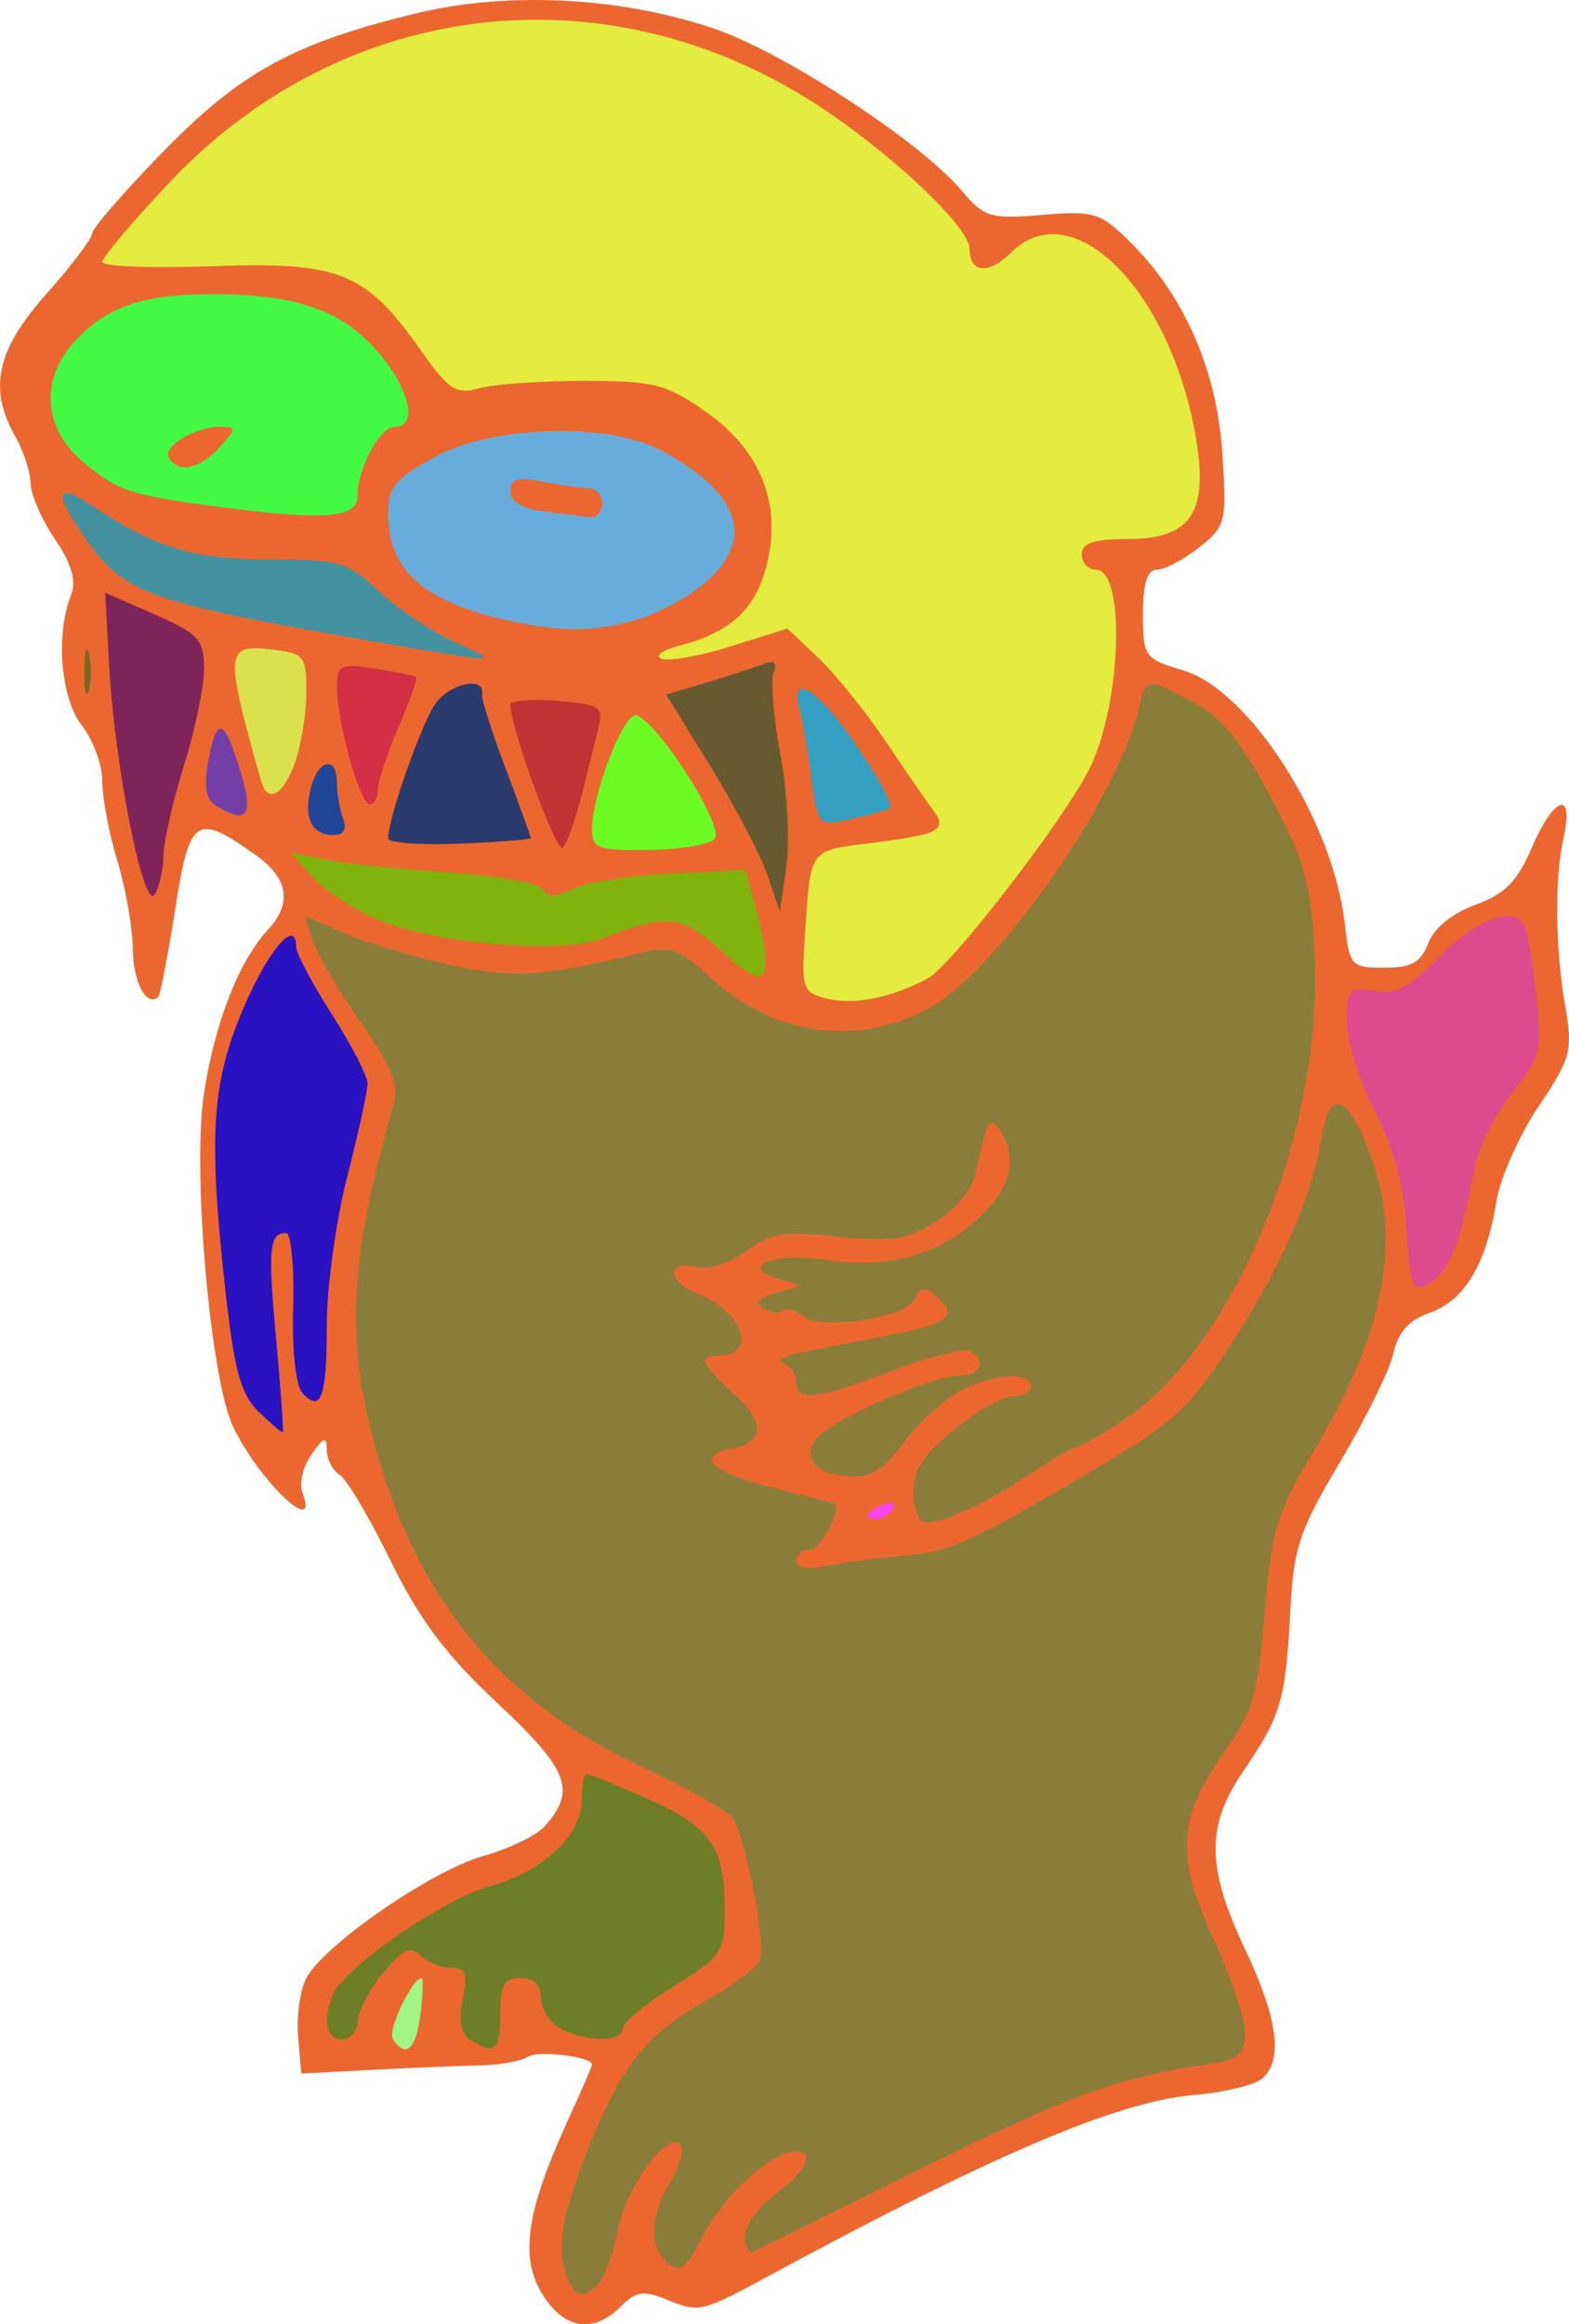 <?xml version="1.0" standalone="no"?>
<svg xmlns:xlink="http://www.w3.org/1999/xlink" xmlns:dc="http://purl.org/dc/elements/1.1/" xmlns:cc="http://creativecommons.org/ns#" xmlns:rdf="http://www.w3.org/1999/02/22-rdf-syntax-ns#" xmlns:svg="http://www.w3.org/2000/svg" xmlns="http://www.w3.org/2000/svg" xmlns:sodipodi="http://sodipodi.sourceforge.net/DTD/sodipodi-0.dtd" xmlns:inkscape="http://www.inkscape.org/namespaces/inkscape" width="121.524mm" height="179.977mm" viewBox="0 0 430.597 637.714" id="svg2" version="1.1" inkscape:version="0.91 r13725" sodipodi:docname="cartoon monster 11-2.svg">
	  <title id="title3349">Cartoon monster 11</title>
	  <defs id="defs4"/>
	  <sodipodi:namedview id="base" pagecolor="#ffffff" bordercolor="#666666" borderopacity="1.0" inkscape:pageopacity="0.0" inkscape:pageshadow="2" inkscape:zoom="0.49497475" inkscape:cx="-105.65254" inkscape:cy="349.64022" inkscape:document-units="px" inkscape:current-layer="layer2" showgrid="false" fit-margin-top="0" fit-margin-left="0" fit-margin-right="0" fit-margin-bottom="0" inkscape:window-width="1366" inkscape:window-height="744" inkscape:window-x="0" inkscape:window-y="24" inkscape:window-maximized="1"/>
	  <g inkscape:groupmode="layer" id="layer2" inkscape:label="under">
	    <path style="fill:#8a7d3a" d="m 316.099,187.418 c -3.528,0.417 -3.215,5.123 -4.208,7.638 -5.677,18.644 -16.255,35.381 -27.681,51.019 -8.431,10.849 -17.259,21.877 -28.768,29.589 -10.666,6.636 -23.952,7.782 -36.041,5.429 -11.303,-2.605 -20.467,-10.083 -29.111,-17.432 -3.422,-2.862 -8.02,-4.409 -12.409,-3.008 -13.43,2.772 -26.878,6.697 -40.736,5.622 -12.824,-0.955 -25.307,-4.815 -37.459,-8.903 -5.454,-1.804 -10.587,-4.641 -16.086,-6.231 -0.468,2.467 1.376,5.102 2.052,7.499 5.469,12.917 15.213,23.497 21.175,36.142 2.594,6.333 -1.102,12.937 -2.25,19.184 -5.696,20.914 -9.082,42.837 -6.004,64.476 4.803,30.82 17.819,61.317 41.023,82.768 16.196,15.918 37.984,23.68 57.185,35.033 3.68,1.807 5.561,5.53 6.374,9.373 2.79,10.227 4.849,20.685 5.446,31.282 -8.189,9.662 -21.155,13.292 -29.922,22.338 -11.376,11.402 -16.71,27.114 -21.923,41.978 -2.862,8.293 -4.375,17.967 -0.43,26.157 1.131,2.497 4.566,3.105 6.411,1 5.904,-4.738 5.81,-13.109 8.26,-19.693 2.341,-7.508 6.464,-14.841 12.695,-19.782 1.285,-1.231 3.503,-0.24 2.869,1.645 -1.625,7.784 -8.222,14.202 -7.301,22.579 -0.039,4.159 2.588,9.385 7.225,9.443 3.882,-1.902 5.088,-6.707 7.575,-9.964 5.576,-8.815 12.597,-17.672 22.612,-21.505 1.562,-0.57 4.972,-0.145 3.669,2.283 -4.048,7.226 -13.263,10.348 -16.012,18.578 -0.821,2 -0.36,5.409 1.875,6.17 28.597,-12.897 56.153,-28.093 85.011,-40.421 13.609,-5.79 28.08,-9.094 42.647,-11.354 3.616,-0.597 8.361,-2.409 8.244,-6.831 -0.061,-7.901 -3.829,-15.202 -6.416,-22.508 -4.597,-11.588 -11.626,-23.668 -8.833,-36.551 2.775,-14.272 16.02,-23.914 18.198,-38.4 3.358,-16.142 1.808,-33.284 8.018,-48.782 6.046,-13.127 14.553,-25.051 19.918,-38.539 8.531,-19.392 10.744,-42.538 1.836,-62.201 -1.941,-3.394 -3.123,-8.226 -7.064,-9.829 -3.581,-0.521 -4.116,4.334 -4.893,6.749 -4.547,24.364 -16.531,46.604 -30.648,66.719 -6.721,9.86 -16.324,17.207 -26.537,23.162 -13.942,8.145 -27.589,16.989 -42.432,23.437 -11.06,4.467 -23.235,3.844 -34.793,6.111 -3,0.082 -6.523,1.607 -9.264,0.013 -0.914,-2.048 1.862,-3.255 3.499,-3.385 3.987,-2.635 6.622,-7.428 7.245,-12.118 -0.811,-2.313 -4.321,-1.691 -6.141,-2.713 -8.922,-2.59 -18.493,-4.023 -26.637,-8.519 -1.789,-0.715 -1.206,-2.76 0.4,-3.103 3.522,-1.63 9.268,-1.564 10.441,-6.12 0.533,-4.821 -4.191,-8.097 -6.899,-11.428 -2.23,-2.664 -5.484,-4.96 -6.841,-8.156 2.109,-2.211 5.983,-0.27 8.271,-2.517 2.737,-2.459 0.91,-6.874 -1.06,-9.258 -3.73,-5.219 -10.487,-6.411 -15.071,-10.517 -1.338,-1.045 -0.791,-3.408 1.062,-3.26 3.915,0.242 8.023,0.982 11.711,-0.914 6.111,-2.588 11.198,-8.274 18.313,-7.777 11.072,-0.374 22.484,3.044 33.335,-0.292 6.608,-2.858 13.041,-7.465 16.291,-14.05 2.078,-5.194 2.376,-11.077 4.955,-16.03 1.379,0.035 2.107,2.335 2.849,3.414 3.479,5.881 1.036,13.17 -3.354,17.853 -7.658,9.306 -19.171,15.318 -31.275,15.695 -9.706,1.026 -19.567,-2.618 -29.141,-0.062 -1.554,0.204 -3.897,2.035 -1.997,3.46 2.396,1.905 5.656,2.454 8.325,3.6 -2.895,1.729 -6.967,1.444 -9.384,3.855 -0.617,3.028 3.611,4.162 5.942,3.823 2.977,-1.743 5.838,1.277 8.571,2.228 3.387,1.271 7.319,0.06 10.93,0.18 6.234,-0.681 13.793,-1.071 17.999,-6.395 0.556,-1.501 2.069,-2.879 3.535,-1.542 1.622,1.433 4.181,2.97 4.375,5.352 -1.366,2.834 -5.483,2.868 -8.117,3.882 -12.046,3.112 -24.533,4.494 -36.443,8.104 -2.188,1.054 0.868,2.843 1.66,3.797 2.225,2.002 0.841,6.806 4.582,7.22 7.162,-0.023 13.821,-3.416 20.568,-5.452 7.703,-2.436 15.358,-6.042 23.45,-6.59 2.16,-0.109 4.723,3.129 2.169,4.57 -4.099,1.797 -8.839,1.621 -12.998,3.391 -10.38,3.633 -20.98,7.665 -29.709,14.509 -3.887,2.416 -3.026,8.765 1.213,10.264 5.643,2.121 13.16,2.763 17.601,-2.15 7.017,-7.639 13.246,-16.688 23.092,-20.948 4.636,-1.875 9.968,-3.366 14.91,-2.005 1.9,1.172 0.024,3.648 -1.739,3.553 -9.169,1.712 -16.7,7.981 -23.335,14.182 -3.857,3.384 -6.277,8.259 -5.896,13.453 -0.05,3.054 0.583,8.322 4.67,8.12 8.991,-1.713 16.901,-6.836 24.737,-11.322 7.013,-4.738 14.474,-8.669 21.995,-12.507 20.816,-11.708 34.467,-32.544 43.817,-53.947 12.772,-29.714 18.978,-62.971 13.874,-95.151 -2.438,-13.709 -9.764,-25.874 -16.778,-37.672 -4.186,-6.858 -9.735,-13.106 -17.215,-16.41 -3.027,-1.375 -6.077,-3.412 -9.454,-3.675 z" id="path3373" inkscape:connector-curvature="0"/>
	    <path style="fill:#f843f2" d="m 244.444,412.122 c -1.514,0.118 -2.912,0.809 -4.252,1.477 -0.815,0.472 -1.755,0.944 -2.184,1.828 -0.25,0.552 0.222,1.109 0.744,1.252 1.385,0.444 2.971,0.323 4.215,-0.461 1.1,-0.684 2.186,-1.604 2.612,-2.868 0.203,-0.505 -0.096,-1.138 -0.665,-1.193 -0.155,-0.031 -0.313,-0.039 -0.47,-0.035 z" id="path3375" inkscape:connector-curvature="0"/>
	    <path style="fill:#db4b8e" d="m 413.43,251.082 c -4.399,0.263 -8.245,2.832 -11.803,5.208 -5.697,4.324 -10.159,10.167 -16.241,13.972 -3.524,2.214 -7.81,1.367 -11.653,0.822 -1.722,-0.35 -3.607,0.632 -3.919,2.444 -0.621,3.672 -0.294,7.457 0.014,11.149 1.603,8.499 5.188,16.452 8.994,24.162 4.748,10.07 6.495,21.199 7.109,32.224 0.457,3.788 0.325,7.799 1.828,11.367 1.027,1.815 3.354,0.816 4.698,-0.023 4.54,-3.147 6.946,-8.523 8.361,-13.702 2.131,-7.092 3.196,-14.462 5.137,-21.579 2.578,-7.602 7.117,-14.32 12.007,-20.607 2.64,-3.472 4.873,-7.546 4.674,-12.047 -0.075,-8.458 -1.327,-16.864 -2.643,-25.204 -0.625,-2.62 -0.559,-6.184 -3.359,-7.557 -0.985,-0.499 -2.11,-0.661 -3.204,-0.629 z" id="path3377" inkscape:connector-curvature="0"/>
	    <path style="fill:#2a11c1" d="m 79.678,256.564 c -1.973,0.354 -3.111,2.37 -4.369,3.748 -5.186,7.163 -8.678,15.401 -11.72,23.658 -3.153,9.077 -4.87,18.682 -4.653,28.305 -0.124,10.007 0.265,20.016 1.374,29.965 1.179,11.18 2.141,22.43 4.495,33.439 0.977,4.703 3.013,9.295 6.659,12.538 1.941,1.769 3.767,3.881 6.085,5.106 0.722,-0.869 0.167,-2.327 0.299,-3.388 -0.715,-14.497 -2.778,-28.912 -3.037,-43.428 0.162,-2.402 -0.144,-5.242 1.602,-7.164 0.659,-0.597 2.141,-1.188 2.436,0.066 1.357,5.047 1.198,10.348 1.317,15.541 -0.077,8.38 -0.489,16.925 1.521,25.131 0.575,2.174 2.372,4.233 4.618,4.671 2.111,-0.288 2.535,-2.961 2.865,-4.678 1.242,-10.219 0.534,-20.58 1.809,-30.796 1.22,-11.468 3.686,-22.742 6.486,-33.918 1.261,-5.875 3.123,-11.684 3.53,-17.704 -0.034,-3.668 -2.451,-6.734 -3.955,-9.924 -4.852,-9.073 -11.219,-17.346 -15.071,-26.934 -0.68,-1.286 -0.019,-3.275 -1.409,-4.127 -0.28,-0.107 -0.586,-0.116 -0.882,-0.108 z" id="path3379" inkscape:connector-curvature="0"/>
	    <path style="fill:#6e7e27" d="m 161.115,486.459 c -2.421,0.754 -1.344,4.298 -1.723,6.197 -0.287,6.759 -4.287,12.605 -9.587,16.532 -7.974,6.845 -18.972,8.024 -27.818,13.422 -10.44,5.827 -20.729,12.44 -28.901,21.26 -3.24,3.812 -4.553,9.565 -2.813,14.284 1.855,2.759 6.423,2.103 7.545,-1.031 1.273,-3.78 2.263,-7.741 4.643,-11.048 2.698,-3.899 5.387,-8.489 9.902,-10.449 3.534,1.107 6.315,4.399 10.251,4.661 1.88,-0.233 4.695,0.277 4.374,2.773 0.212,4.964 -1.975,10.336 0.116,15.082 1.744,2.261 4.609,4.163 7.462,4.349 3.597,-1.263 2.8,-6.124 3.074,-9.113 0.307,-3.202 -0.494,-7.822 2.815,-9.692 2.828,-1.026 7.533,-0.047 7.389,3.725 0.32,5.234 4.3,9.43 9.141,11.003 4.209,1.247 9.226,2.113 13.306,0.08 1.327,-1.517 1.913,-3.655 3.755,-4.809 6.881,-6.525 15.98,-10.213 22.652,-16.935 3.417,-4.518 2.115,-10.663 2.473,-15.934 0.156,-7.236 -1.762,-14.99 -7.599,-19.751 -6.055,-5.198 -13.886,-7.685 -20.97,-11.14 -3.113,-1.208 -6.184,-2.88 -9.485,-3.466 z" id="path3381" inkscape:connector-curvature="0"/>
	    <path style="fill:#a1f585" d="m 115.644,542.443 c -1.507,0.502 -2.385,2.051 -3.28,3.271 -2.094,3.564 -4.035,7.333 -4.9,11.404 -0.32,1.309 -0.039,2.737 0.994,3.661 0.85,1.049 2.341,2.411 3.741,1.453 1.818,-1.287 2.29,-3.685 2.829,-5.713 0.831,-4.304 1.263,-8.703 1.238,-13.086 -0.02,-0.405 -0.063,-1.031 -0.622,-0.989 z" id="path3383" inkscape:connector-curvature="0"/>
	    <path style="fill:#e3ec3f" d="M 146.721,5.19 C 109.339,4.761 72.806,21.768 47.274,48.75 c -6.754,7.269 -14.01,14.292 -19.415,22.652 -0.209,1.914 2.894,1.432 4.131,1.727 17.962,0.948 36.017,-0.14 53.947,1.075 9.89,1.458 18.457,7.659 24.192,15.708 4.574,5.351 8.022,11.805 13.49,16.321 2.187,1.832 4.709,1.853 7.3,0.896 14.082,-2.55 28.563,-2.19 42.823,-1.7 10.841,0.497 20.181,7.442 27.502,14.904 11.498,11.437 13.028,30.779 4.485,44.303 -4.941,7.821 -14.322,10.404 -22.532,13.265 -0.971,0.318 -3.934,1.746 -2.262,2.879 3.804,1.419 8.016,-0.38 11.849,-0.959 7.801,-1.834 15.414,-4.363 23.037,-6.815 13.748,11.426 23.856,26.33 33.871,40.955 2.389,4.035 6.007,7.641 7.49,12.035 -2.318,3.193 -7.05,2.755 -10.481,3.703 -6.609,1.406 -13.66,1.093 -19.991,3.624 -5.598,2.876 -5.032,10.142 -5.694,15.447 -0.27,6.966 -1.384,14.041 -0.539,20.975 1.467,4.435 7.152,5.16 11.176,5.086 8.377,0.347 16.738,-2.19 23.799,-6.622 7.721,-6.024 13.332,-14.272 19.54,-21.748 8.685,-11.503 17.746,-22.896 24.507,-35.674 5.762,-13.011 7.53,-27.548 7.058,-41.673 -0.55,-4.381 -0.553,-9.925 -4.348,-12.892 -1.827,-0.439 -4.061,-0.836 -4.601,-3.021 -1.176,-3.295 3.21,-4.378 5.58,-4.458 6.373,-1.029 13.333,0.107 19.274,-2.795 4.954,-2.548 7.169,-8.141 7.029,-13.478 0.123,-14.651 -4.169,-29.131 -10.521,-42.23 -5.494,-10.455 -12.991,-21.356 -24.607,-25.453 -6.206,-2.256 -13.171,-0.099 -17.701,4.521 -2.263,1.591 -5.269,4.932 -8.278,3.33 -2.489,-2.511 -1.665,-6.714 -4.122,-9.351 C 255.49,52.037 244.44,42.71 233.011,34.255 208.075,16.254 177.812,4.319 146.721,5.19 Z" id="path3385" inkscape:connector-curvature="0"/>
	    <path style="fill:#80b30c" d="m 79.943,233.743 c -0.586,0.54 0.638,1.28 0.884,1.81 3.531,4.222 7.302,8.341 12.064,11.203 6.633,4.404 13.997,7.747 21.823,9.334 8.062,1.745 16.261,3.001 24.501,3.448 6.897,0.068 13.842,0.442 20.71,-0.343 5.398,-1.028 10.381,-3.526 15.713,-4.819 4.652,-1.413 9.995,-1.883 14.313,0.754 5.974,3.508 10.295,9.318 16.427,12.593 1.464,0.894 3.691,0.135 3.801,-1.719 0.493,-8.352 -2.417,-16.398 -4.455,-24.375 -0.432,-0.938 -0.327,-2.395 -1.157,-3.048 -9.649,0.177 -19.309,0.579 -28.925,1.42 -6.985,0.829 -14.164,1.491 -20.639,4.457 -1.78,0.719 -4.47,1.451 -5.661,-0.623 -2.207,-1.861 -5.319,-2.038 -8.028,-2.675 -17.21,-2.787 -34.776,-2.574 -51.935,-5.7 -3.151,-0.525 -6.266,-1.312 -9.438,-1.717 z" id="path3387" inkscape:connector-curvature="0"/>
	    <path style="fill:#4391a1" d="m 18.042,134.973 c -1.558,0.082 -1.053,2.096 -0.655,3.021 2.317,5.463 5.968,10.253 9.648,14.863 3.515,4.45 8.294,7.733 13.555,9.783 11.093,4.344 22.908,6.359 34.534,8.724 17.843,3.333 35.718,6.535 53.659,9.29 1.331,-0.036 2.972,0.755 4.18,-0.005 0.328,-1.101 -1.366,-1.516 -2.038,-2.02 -9.018,-4.052 -17.807,-8.864 -25.259,-15.424 -4.344,-3.854 -8.789,-8.396 -14.854,-9.195 -7.457,-1.056 -15.029,-0.626 -22.534,-0.995 -9.935,-0.147 -19.924,-2.056 -28.866,-6.508 -6.29,-2.885 -11.938,-6.904 -17.902,-10.359 -1.09,-0.527 -2.229,-1.147 -3.467,-1.174 z" id="path3389" inkscape:connector-curvature="0"/>
	    <path style="fill:#349fc0" d="m 219.98,188.621 c -2.196,0.551 -1.349,3.503 -1.106,5.104 2.166,9.582 3.05,19.402 5.11,28.999 0.483,2.683 3.508,3.988 5.949,3.073 4.742,-1.01 9.666,-1.757 14.13,-3.678 1.459,-1.538 -0.545,-3.65 -1.048,-5.203 -5.103,-9.335 -10.93,-18.5 -18.639,-25.913 -1.266,-1.019 -2.666,-2.373 -4.395,-2.381 z" id="path3391" inkscape:connector-curvature="0"/>
	    <path style="fill:#685a30" d="m 211.69,181.426 c -5.81,1.222 -11.316,3.611 -17.056,5.145 -3.961,1.283 -8.079,2.276 -11.92,3.818 1.995,4.499 4.992,8.625 7.47,12.912 8.944,14.448 17.756,29.191 23.053,45.43 0.129,0.472 0.753,2.35 1.128,1.115 1.473,-9.152 2.992,-18.437 1.964,-27.728 -0.542,-10.041 -2.992,-19.864 -3.717,-29.87 -0.271,-3.441 0.306,-6.915 0.232,-10.338 -0.19,-0.432 -0.753,-0.459 -1.154,-0.485 z" id="path3393" inkscape:connector-curvature="0"/>
	    <path style="fill:#6cfa25" d="m 174.354,196.011 c -2.74,0.655 -3.53,3.995 -4.863,6.106 -3.811,8.028 -6.852,16.675 -7.342,25.61 -0.211,2.176 0.78,4.694 3.152,5.128 4.921,1.133 10.071,0.394 15.08,0.446 5.311,-0.337 11.152,-0.039 15.878,-2.855 1.262,-1.844 -0.294,-4.249 -0.839,-6.117 -4.414,-9.72 -10.321,-18.908 -17.902,-26.464 -0.896,-0.8 -1.834,-1.956 -3.164,-1.853 z" id="path3395" inkscape:connector-curvature="0"/>
	    <path style="fill:#c23235" d="m 145.509,191.921 c -1.821,0.28 -4.411,-0.495 -5.721,1.13 -0.166,3.117 1.25,6.167 1.92,9.187 3.072,9.879 6.277,19.805 10.94,29.064 0.337,0.838 1.589,2.518 2.36,1.116 3.399,-6.299 4.588,-13.507 6.539,-20.331 1.148,-5.442 3.177,-10.81 3.338,-16.403 -0.375,-2.619 -3.798,-2.672 -5.82,-3.144 -4.487,-0.627 -9.035,-0.637 -13.557,-0.619 z" id="path3397" inkscape:connector-curvature="0"/>
	    <path style="fill:#2b3a6c" d="m 129.134,187.339 c -5.149,0.308 -9.747,4 -11.657,8.724 -4.337,9.308 -7.743,19.055 -10.399,28.97 -0.396,1.819 -0.952,3.78 -0.705,5.591 5.681,1.692 11.714,1.152 17.565,1.222 7.105,-0.26 14.239,-0.508 21.293,-1.428 1.356,-0.137 0.218,-1.772 0.129,-2.499 -3.991,-11.668 -8.883,-23.051 -12.235,-34.919 -0.725,-1.648 0.207,-3.906 -1.454,-5.1 -0.663,-0.675 -1.68,-0.549 -2.537,-0.56 z" id="path3399" inkscape:connector-curvature="0"/>
	    <path style="fill:#d32f45" d="m 96.485,182.538 c -1.541,-0.103 -3.689,0.215 -3.936,2.093 -1.026,8.079 1.129,16.128 3.182,23.879 1.293,4.045 2.287,8.353 4.723,11.893 0.877,1.345 2.654,0.224 2.92,-1.012 0.825,-2.896 1.104,-5.917 2.206,-8.751 2.513,-8.1 6.512,-15.661 8.835,-23.82 0.698,-1.385 -0.474,-1.734 -1.585,-1.881 -5.378,-1.132 -10.847,-2.162 -16.346,-2.402 z" id="path3401" inkscape:connector-curvature="0"/>
	    <path style="fill:#214698" d="m 89.804,209.356 c -2.508,0.48 -3.579,3.304 -4.399,5.417 -1.032,3.322 -1.464,6.998 -0.591,10.398 1.182,3.59 5.785,5.22 9.088,3.642 1.567,-1.054 0.807,-3.349 0.418,-4.835 -1.461,-4.002 -1.174,-8.333 -2.024,-12.446 -0.279,-1.147 -1.215,-2.263 -2.492,-2.176 z" id="path3403" inkscape:connector-curvature="0"/>
	    <path style="fill:#dae14c" d="m 69.411,177.571 c -2.278,-0.158 -4.724,1.212 -5.028,3.628 -0.559,6.93 1.813,13.648 3.406,20.295 1.499,5.076 2.529,10.331 4.589,15.219 0.796,1.84 3.643,1.699 4.657,0.121 3.833,-4.153 5.098,-9.94 6.148,-15.328 0.996,-6.304 1.902,-12.841 0.599,-19.165 -0.571,-2.795 -3.653,-3.69 -6.108,-4.003 -2.734,-0.398 -5.494,-0.796 -8.263,-0.768 z" id="path3405" inkscape:connector-curvature="0"/>
	    <path style="fill:#753ea7" d="m 60.555,199.749 c -1.734,0.096 -1.945,2.317 -2.476,3.58 -1.167,4.613 -2.274,9.467 -1.508,14.234 0.577,3.327 4.082,4.733 6.792,5.99 1.532,0.76 4.373,0.66 4.492,-1.541 0.55,-5.582 -1.734,-10.933 -3.438,-16.128 -0.917,-2.03 -1.437,-4.483 -3.141,-6.018 -0.221,-0.115 -0.477,-0.132 -0.721,-0.116 z" id="path3407" inkscape:connector-curvature="0"/>
	    <path style="fill:#7f245a" d="m 28.928,162.451 c -0.573,0.234 -0.128,1.073 -0.232,1.526 0.671,11.604 1.002,23.241 2.423,34.788 1.482,12.345 3.405,24.659 6.339,36.749 0.886,3.248 1.617,6.612 3.252,9.584 0.291,0.619 1.057,1.244 1.716,0.725 1.169,-1.566 1.54,-3.575 2.014,-5.435 0.534,-2.212 0.667,-4.494 0.755,-6.748 0.743,-6.153 2.364,-12.212 3.986,-18.204 1.723,-5.963 3.619,-11.883 4.918,-17.959 1.266,-5.978 2.708,-12.115 1.87,-18.258 -0.305,-2.377 -1.764,-4.457 -3.689,-5.832 -3.766,-2.679 -8.162,-4.257 -12.324,-6.194 -3.646,-1.579 -7.255,-3.267 -10.941,-4.741 -0.029,-0.003 -0.058,-0.004 -0.087,-0.002 z" id="path3409" inkscape:connector-curvature="0"/>
	    <path style="fill:#776824" d="m 23.793,177.981 c -0.696,0.261 -0.564,1.26 -0.706,1.859 -0.222,3.214 -0.345,6.472 0.098,9.672 0.047,0.419 0.359,1.369 0.923,0.95 0.791,-0.985 0.715,-2.378 0.912,-3.569 0.219,-2.88 0.327,-5.917 -0.769,-8.643 -0.092,-0.158 -0.27,-0.283 -0.459,-0.268 z" id="path3411" inkscape:connector-curvature="0"/>
	    <path style="fill:#42fa44" d="m 57.442,80.439 c -9.413,0.055 -19.239,0.847 -27.661,5.426 -5.136,2.834 -9.558,6.991 -12.743,11.911 -4.082,6.321 -4.556,14.858 -0.861,21.465 2.913,5.257 7.73,9.134 12.654,12.42 6.766,4.316 14.938,5.277 22.69,6.515 9.853,1.375 19.727,2.726 29.658,3.375 4.217,0.019 8.502,0.293 12.661,-0.543 1.937,-0.501 4.205,-1.669 4.398,-3.911 0.292,-2.885 0.572,-5.782 1.673,-8.499 1.445,-3.732 3.174,-7.567 6.254,-10.221 1.478,-1.444 3.984,-0.57 5.283,-2.298 1.243,-1.91 0.821,-4.397 0.29,-6.482 C 109.349,102.408 104.496,96.238 98.83,91.312 92.177,85.537 83.537,82.646 74.92,81.486 69.132,80.697 63.28,80.428 57.442,80.439 Z m 3.549,36.981 c 0.781,0.147 1.928,-0.179 2.521,0.462 -0.393,1.417 -1.671,2.433 -2.536,3.59 -2.572,2.825 -5.634,5.81 -9.588,6.38 -2.05,0.223 -4.57,-0.963 -4.892,-3.162 0.228,-2.046 2.294,-3.165 3.827,-4.214 3.192,-1.912 6.921,-3.063 10.667,-3.055 z" id="path3413" inkscape:connector-curvature="0"/>
	    <path style="fill:#68acdb" d="m 152.943,117.978 c -10.602,0.166 -21.404,1.578 -31.17,5.905 -4.173,1.975 -8.298,4.214 -11.828,7.217 -2.482,2.067 -3.737,5.297 -3.668,8.489 -0.169,4.741 0.434,9.638 2.794,13.831 3.616,6.739 10.589,10.803 17.534,13.407 8.41,2.998 17.208,4.919 26.084,5.851 9.014,0.816 18.221,-0.632 26.607,-4.008 6.505,-2.839 12.883,-6.459 17.677,-11.788 2.648,-3.052 4.977,-6.873 4.742,-11.065 0.244,-3.73 -1.656,-7.211 -3.856,-10.082 -4.08,-5.007 -9.566,-8.642 -15.127,-11.81 -7.666,-4.282 -16.595,-5.455 -25.237,-5.877 -1.516,-0.058 -3.034,-0.082 -4.551,-0.07 z m -9.51,13.816 c 4.831,0.25 9.545,1.617 14.372,2.077 2.04,0.406 4.629,-0.164 6.132,1.589 1.732,1.725 1.261,5.119 -1.099,6.007 -1.467,0.367 -2.99,-0.241 -4.474,-0.299 -4.753,-0.721 -9.619,-0.987 -14.236,-2.366 -2.042,-0.621 -4.073,-2.436 -3.696,-4.766 0.041,-1.305 1.196,-2.282 2.449,-2.223 0.184,-0.013 0.368,-0.017 0.552,-0.019 z" id="path3415" inkscape:connector-curvature="0"/>
	  </g>
	  <g inkscape:label="Layer 1" inkscape:groupmode="layer" id="layer1" transform="translate(-178.758,-126.722)">
	    <path style="fill:#ec672f" d="m 327.535,756.046 c -6.144,-10.103 -4.338,-22.516 6.848,-47.055 3.77,-8.271 6.855,-15.38 6.855,-15.797 0,-2.215 -14.753,-4.015 -17.629,-2.151 -1.854,1.202 -7.781,2.266 -13.171,2.364 -5.39,0.098 -18.62,0.642 -29.4,1.207 l -19.6,1.029 -0.862,-10.189 c -0.474,-5.604 0.546,-12.82 2.268,-16.037 4.895,-9.147 34.449,-29.517 48.554,-33.466 7.018,-1.965 14.597,-5.632 16.841,-8.148 8.784,-9.85 6.634,-15.465 -12.929,-33.765 -14.2,-13.283 -21.482,-22.98 -29.322,-39.042 -5.737,-11.753 -12.032,-22.377 -13.99,-23.608 -1.958,-1.232 -3.559,-4.347 -3.559,-6.923 0,-3.796 -0.797,-3.547 -4.199,1.312 -2.31,3.298 -3.435,7.988 -2.5,10.423 4.974,12.961 -12.218,-3.477 -19.099,-18.263 -6.147,-13.208 -11.108,-69.645 -7.973,-90.711 2.896,-19.459 9.532,-36.625 17.494,-45.251 6.904,-7.479 5.821,-14.236 -3.322,-20.723 -16.32,-11.578 -18.017,-10.432 -21.997,14.86 -1.997,12.69 -4.081,23.523 -4.631,24.073 -3.106,3.106 -6.977,-4.095 -7.003,-13.026 -0.017,-5.684 -1.907,-16.52 -4.2,-24.08 -2.293,-7.56 -4.17,-17.441 -4.17,-21.959 0,-4.517 -2.52,-11.417 -5.6,-15.333 -5.81,-7.386 -7.28,-24.897 -3.002,-35.764 1.549,-3.935 0.242,-8.498 -4.397,-15.35 -3.631,-5.363 -6.646,-12.293 -6.7,-15.4 -0.055,-3.108 -1.9,-8.8 -4.101,-12.65 -7.561,-13.227 -5.301,-23.774 8.4,-39.2 6.93,-7.803 12.6,-15.29 12.6,-16.638 0,-1.348 8.742,-11.42 19.426,-22.384 21.331,-21.888 35.877,-29.85 69.413,-37.993 25.255,-6.132 56.274,-4.54 81.954,4.205 19.169,6.528 56.578,31.019 67.859,44.426 6.162,7.323 7.859,7.834 22.094,6.654 14.417,-1.196 16.008,-0.691 24.464,7.766 14.674,14.674 23.487,35.002 24.969,57.594 1.247,19.007 0.98,20.083 -6.415,25.9 -4.244,3.338 -9.436,6.069 -11.538,6.069 -2.643,0 -3.822,3.751 -3.822,12.157 0,11.722 0.394,12.275 11.008,15.455 18.257,5.47 41.185,41.347 44.346,69.391 1.322,11.732 1.738,12.198 10.88,12.198 7.473,0 10.055,-1.446 12.076,-6.761 1.567,-4.12 6.616,-8.221 12.928,-10.5 8.038,-2.902 11.5,-6.404 15.461,-15.639 6.101,-14.226 11.68,-16.015 8.732,-2.8 -2.539,11.38 -2.317,30.468 0.543,46.901 2.005,11.518 1.363,13.834 -7.48,26.972 -5.32,7.904 -10.524,19.692 -11.564,26.194 -2.71,16.947 -8.742,27.003 -18.17,30.29 -5.773,2.012 -8.748,5.315 -10.025,11.127 -0.998,4.546 -7.547,17.897 -14.553,29.669 -11.32,19.022 -12.852,23.614 -13.763,41.265 -1.247,24.149 -2.567,28.645 -12.804,43.591 -10.353,15.117 -10.265,26.44 0.381,48.945 9.107,19.25 10.576,30.662 4.588,35.632 -2.098,1.741 -10.603,3.745 -18.9,4.452 -20.639,1.76 -55.184,16.469 -115.887,49.345 -18.772,10.167 -19.607,10.374 -27.989,6.948 -6.913,-2.826 -8.867,-2.569 -13.165,1.729 -7.551,7.551 -15.611,6.228 -21.55,-3.537 z m 15.909,-3.316 c 1.591,-1.925 3.798,-8.344 4.904,-14.264 2.159,-11.553 13.396,-27.05 17.004,-23.451 1.205,1.202 0.052,5.807 -2.562,10.232 -5.817,9.847 -6.076,17.998 -0.716,22.447 3.322,2.757 5.047,1.371 9.737,-7.821 5.49,-10.761 18.797,-22.844 25.159,-22.844 5.621,0 3.166,5.36 -5.332,11.643 -4.62,3.416 -8.4,8.599 -8.4,11.517 0,2.919 0.956,4.887 2.124,4.373 1.168,-0.513 21.643,-10.634 45.501,-22.49 41.012,-20.382 54.374,-25.271 79.077,-28.939 8.972,-1.332 10.5,-2.595 10.5,-8.679 0,-3.916 -3.895,-15.514 -8.656,-25.773 -10.49,-22.604 -9.886,-33.046 2.964,-51.276 7.889,-11.192 9.251,-15.877 11.097,-38.163 1.894,-22.864 3.247,-27.315 13.529,-44.51 19.581,-32.746 24.308,-58.185 15.215,-81.875 -6.185,-16.112 -10.944,-17.524 -13.184,-3.911 -2.695,16.38 -10.925,35.166 -24.806,56.624 -10.905,16.857 -15.701,21.346 -35.242,32.985 -34.848,20.755 -42.11,24.091 -54.461,25.016 -6.301,0.472 -15.551,1.676 -20.556,2.675 -5.906,1.179 -9.1,0.722 -9.1,-1.301 0,-1.715 1.743,-3.118 3.873,-3.118 3.034,0 8.983,-11.52 6.516,-12.617 -0.324,-0.144 -8.149,-2.152 -17.389,-4.463 -16.387,-4.098 -20.814,-8.482 -10.648,-10.543 8.984,-1.822 9.244,-7.12 0.731,-14.895 -9.266,-8.463 -10.148,-10.681 -4.249,-10.681 10.844,0 6.509,-12.259 -6.02,-17.023 -8.159,-3.102 -8.565,-9.393 -0.469,-7.276 3.647,0.954 9.001,-0.704 13.849,-4.288 6.802,-5.029 10.318,-5.591 25.23,-4.032 14.671,1.533 18.772,0.918 26.756,-4.017 5.537,-3.422 10.102,-8.911 11.059,-13.296 3.271,-14.995 3.97,-16.175 6.869,-11.59 5.021,7.94 2.677,16.155 -7.048,24.694 -11.059,9.71 -24.103,13.035 -41.379,10.549 -13.809,-1.987 -23.376,1.849 -12.818,5.141 l 6.537,2.038 -6.972,1.97 c -5.021,1.419 -5.948,2.603 -3.314,4.231 2.012,1.243 4.403,1.516 5.314,0.605 0.911,-0.911 3.336,-0.262 5.388,1.441 5.054,4.195 28.84,0.486 30.873,-4.814 1.202,-3.132 2.461,-3.331 5.437,-0.861 6.693,5.555 4.349,7.639 -12.227,10.868 -8.855,1.725 -19.88,3.894 -24.5,4.819 -4.62,0.925 -6.825,2.228 -4.9,2.895 1.925,0.667 3.5,2.998 3.5,5.18 0,5.574 5.016,4.99 26.457,-3.081 10.298,-3.876 19.898,-6.322 21.334,-5.435 4.789,2.96 2.686,6.882 -3.69,6.885 -3.465,0.001 -14.078,3.682 -23.585,8.179 -12.858,6.083 -17.097,9.489 -16.55,13.298 0.496,3.453 3.531,5.4 9.322,5.979 7.067,0.706 9.953,-0.934 16.308,-9.265 4.247,-5.568 11.232,-11.939 15.524,-14.158 9.009,-4.659 19.281,-5.317 19.281,-1.235 0,1.54 -2.086,2.8 -4.636,2.8 -5.643,0 -22.272,12.328 -25.983,19.261 -1.482,2.768 -2.01,7.65 -1.173,10.848 1.358,5.194 2.448,5.492 10.205,2.787 4.777,-1.665 13.976,-6.598 20.442,-10.962 6.466,-4.364 12.546,-7.935 13.511,-7.935 0.965,0 6.888,-3.398 13.164,-7.55 30.802,-20.384 55.148,-80.345 52.337,-128.9 -1.099,-18.982 -2.805,-24.889 -12.271,-42.479 -8.368,-15.548 -13.478,-21.702 -21.384,-25.752 -13.048,-6.683 -12.451,-6.78 -14.672,2.379 -6.178,25.467 -39.725,72.813 -58.312,82.295 -20.243,10.327 -42.408,6.778 -59.937,-9.598 -7.21,-6.735 -10.413,-7.958 -16.8,-6.412 -28.761,6.961 -36.286,7.458 -54.108,3.576 -10.002,-2.179 -23.014,-6.091 -28.916,-8.695 l -10.731,-4.734 2,6.434 c 1.1,3.539 7.031,13.642 13.18,22.452 8.308,11.904 10.712,17.657 9.362,22.4 -11.959,41.992 -13.325,63.237 -5.903,91.783 11.254,43.285 34.51,71.962 72.977,89.989 12.591,5.9 24.135,12.322 25.653,14.27 3.548,4.552 9.43,34.672 7.668,39.265 -0.739,1.926 -7.571,7.002 -15.182,11.281 -16.224,9.12 -23.265,18.167 -32.52,41.783 -6.862,17.51 -8.147,26.171 -5.071,34.186 2.047,5.334 5.011,5.644 8.907,0.929 z m -49.276,-73.501 c 0.629,-5.39 0.796,-9.8 0.371,-9.8 -2.632,0 -9.462,14.277 -7.979,16.677 3.455,5.59 6.47,2.864 7.608,-6.877 z m 21.869,0 c 0,-7.933 1.067,-9.8 5.6,-9.8 3.7,0 5.6,1.867 5.6,5.502 0,3.026 2.437,6.806 5.416,8.4 6.994,3.743 16.984,3.733 16.984,-0.017 0,-1.604 6.3,-6.832 14,-11.619 13.373,-8.313 14,-9.257 14,-21.069 0,-17.268 -3.813,-22.716 -21.317,-30.457 -8.384,-3.708 -15.837,-6.741 -16.563,-6.741 -0.726,0 -1.32,3.207 -1.32,7.127 0,9.655 -10.83,19.804 -25.287,23.696 -12.602,3.393 -40.299,22.53 -43.073,29.761 -2.823,7.356 -1.804,12.216 2.56,12.216 2.31,0 4.245,-2.205 4.301,-4.9 0.056,-2.695 3.168,-8.654 6.918,-13.243 5.393,-6.6 7.536,-7.623 10.259,-4.9 1.893,1.893 5.679,3.443 8.413,3.443 4.065,0 4.654,1.581 3.233,8.684 -1.185,5.926 -0.496,9.469 2.17,11.157 6.648,4.209 8.107,2.906 8.107,-7.241 z m 107.781,-138.57 c 0.981,-1.587 -0.143,-2.057 -2.635,-1.1 -4.851,1.861 -5.738,3.868 -1.711,3.868 1.449,0 3.405,-1.246 4.345,-2.768 z M 254.559,494.374 c -2.324,-25.212 -1.942,-29.347 2.711,-29.347 1.376,0 2.247,9.135 1.935,20.3 -0.337,12.031 0.722,21.672 2.599,23.667 5.102,5.424 6.633,1.087 6.633,-18.786 0,-10.277 2.52,-28.539 5.6,-40.582 3.08,-12.043 5.6,-23.56 5.6,-25.594 0,-2.034 -4.41,-10.592 -9.8,-19.018 -5.39,-8.426 -9.8,-16.746 -9.8,-18.488 0,-8.163 -7.744,0.915 -14.611,17.129 -8.631,20.379 -9.522,34.854 -4.768,77.489 2.416,21.669 4.239,28.268 9.1,32.942 3.343,3.214 6.313,5.752 6.598,5.639 0.286,-0.113 -0.523,-11.521 -1.798,-25.352 z m 324.221,-27.226 c 1.534,-5.017 3.557,-13.714 4.496,-19.327 0.939,-5.613 5.577,-15.063 10.306,-21 8.114,-10.186 8.493,-11.738 6.721,-27.498 -1.033,-9.187 -2.489,-17.692 -3.235,-18.9 -3.204,-5.185 -13.207,-1.424 -23.125,8.694 -8.505,8.677 -12.183,10.603 -18.089,9.474 -6.884,-1.316 -7.414,-0.712 -7.414,8.451 0,5.427 3.416,16.452 7.591,24.5 5.195,10.013 7.948,20.236 8.722,32.385 1.024,16.088 1.605,17.5 6.185,15.049 2.78,-1.488 6.309,-6.81 7.843,-11.827 z M 433.388,395.159 c 6.361,-3.404 36.581,-42.463 44.093,-56.99 8.996,-17.396 10.386,-55.145 2.031,-55.145 -2.13,0 -3.874,-1.89 -3.874,-4.2 0,-3.108 3.26,-4.2 12.536,-4.2 17.775,0 22.542,-7.545 18.518,-29.311 -7.368,-39.858 -33.939,-65.805 -50.464,-49.279 -6.107,6.107 -11.39,5.626 -11.39,-1.038 0,-5.64 -18.984,-23.964 -38.906,-37.555 -58.449,-39.873 -132.216,-32.009 -180.572,19.251 -10.188,10.8 -18.524,20.652 -18.524,21.894 0,1.241 13.545,1.766 30.1,1.167 35.026,-1.268 42.161,1.598 57.241,22.991 7.742,10.984 9.735,12.289 16.05,10.511 3.966,-1.117 16.87,-2.03 28.677,-2.03 19.378,0 22.647,0.827 33.6,8.502 15.244,10.681 21.059,25.749 16.489,42.722 -3.158,11.728 -9.969,17.835 -23.955,21.479 -4.634,1.207 -6.727,2.8 -4.669,3.553 2.052,0.751 10.65,-0.811 19.107,-3.471 l 15.376,-4.836 8.483,8.026 c 4.666,4.414 13.078,14.854 18.693,23.199 5.616,8.345 11.425,16.79 12.911,18.766 3.916,5.208 1.428,6.519 -16.719,8.81 -17.78,2.244 -16.949,1.073 -18.611,26.232 -0.906,13.705 -0.495,14.826 6.028,16.477 7.452,1.885 17.73,-0.16 27.75,-5.523 z m -44.566,-5.034 c -0.009,-2.695 -1.252,-9.352 -2.764,-14.794 l -2.749,-9.894 -20.336,0.95 c -11.185,0.523 -23.253,2.396 -26.818,4.164 -4.669,2.315 -7.019,2.357 -8.4,0.149 -1.055,-1.686 -12.628,-3.75 -25.718,-4.587 -13.09,-0.837 -28.21,-2.406 -33.6,-3.486 l -9.8,-1.964 5.6,6.387 c 3.08,3.513 11.059,8.829 17.732,11.814 14.561,6.514 50.201,9.763 61.238,5.582 18.304,-6.934 22.666,-6.655 32.251,2.063 10.63,9.669 13.387,10.415 13.366,3.615 z m -165.193,-28.7 c 0.043,-3.85 2.583,-14.987 5.643,-24.75 3.06,-9.762 5.534,-21.732 5.498,-26.6 -0.059,-7.872 -1.562,-9.507 -13.601,-14.792 l -13.535,-5.941 1.075,19.941 c 1.473,27.331 9.473,67.607 12.485,62.856 1.295,-2.043 2.391,-6.865 2.434,-10.715 z m 169.291,-27.747 c -1.89,-10.055 -2.732,-20.114 -1.873,-22.354 1.086,-2.831 0.223,-3.558 -2.832,-2.386 -2.417,0.928 -9.4,3.186 -15.518,5.019 l -11.123,3.332 12.17,19.739 c 6.693,10.856 13.72,24.252 15.615,29.768 l 3.445,10.029 1.776,-12.432 c 0.977,-6.838 0.23,-20.659 -1.66,-30.714 z m -54.451,10.946 c 1.735,-6.93 3.818,-15.299 4.629,-18.597 1.323,-5.376 0.143,-6.103 -11.393,-7.02 -7.078,-0.563 -12.869,-0.11 -12.869,1.005 0,6.485 12.66,41.069 14.393,39.318 1.147,-1.158 3.505,-7.776 5.239,-14.706 z M 374.86,356.923 c 2.999,-2.999 -15.252,-31.907 -21.415,-33.918 -3.394,-1.107 -12.208,21.456 -12.208,31.252 0,5.224 1.61,5.817 15.389,5.673 8.464,-0.089 16.669,-1.441 18.234,-3.006 z m -50.423,-0.247 c 0,-0.397 -3.101,-8.96 -6.89,-19.028 -3.79,-10.068 -6.714,-19.232 -6.499,-20.364 1.002,-5.276 -9.141,-3.063 -13.008,2.839 -3.962,6.047 -12.699,31.077 -12.772,36.589 -0.017,1.258 8.79,1.927 19.57,1.486 10.78,-0.44 19.6,-1.125 19.6,-1.523 z m -51.501,-5.279 c -0.935,-2.436 -1.7,-6.846 -1.7,-9.8 0,-7.692 -5.176,-6.637 -7.21,1.47 -2.029,8.085 0.27,12.759 6.275,12.759 2.802,0 3.733,-1.566 2.635,-4.429 z m 150.023,-2.955 c 1.056,-0.619 -3.243,-8.609 -9.555,-17.755 -10.65,-15.434 -18.106,-19.837 -15.116,-8.926 0.703,2.565 2.104,10.73 3.112,18.143 1.827,13.427 1.868,13.472 10.735,11.571 4.896,-1.05 9.766,-2.415 10.823,-3.033 z m -177.966,-9.23 c -4.535,-15.36 -6.686,-16.41 -8.946,-4.365 -1.405,7.491 -0.869,11.077 1.919,12.843 8.457,5.356 10.414,2.994 7.026,-8.478 z m 37.443,4.246 c 0,-2.182 2.552,-9.921 5.67,-17.196 3.119,-7.276 5.324,-13.502 4.9,-13.836 -0.424,-0.334 -5.495,-1.337 -11.271,-2.228 -9.69,-1.495 -10.5,-1.097 -10.5,5.164 0,9.529 6.312,32.065 8.981,32.065 1.221,0 2.219,-1.786 2.219,-3.968 z m -22.674,-7.65 c 1.691,-4.85 3.074,-13.532 3.074,-19.294 0,-9.888 -0.55,-10.54 -9.8,-11.62 -12.498,-1.459 -12.649,0.677 -2.568,36.232 1.765,6.227 6.143,3.722 9.294,-5.318 z M 203.166,306.125 c -0.704,-2.695 -1.281,-0.49 -1.281,4.9 0,5.39 0.576,7.595 1.281,4.9 0.704,-2.695 0.704,-7.105 0,-9.8 z m 100.271,-3.299 c -6.16,-2.752 -15.428,-8.963 -20.596,-13.802 -8.794,-8.235 -10.731,-8.799 -30.236,-8.799 -20.89,0 -31.022,-3.118 -49.269,-15.162 -9.879,-6.52 -9.786,-2.539 0.262,11.242 9.925,13.613 17.324,16.029 84.439,27.57 27.878,4.794 28.398,4.758 15.4,-1.048 z m 49.614,-5.924 c 5.727,-1.591 14.232,-6.106 18.9,-10.033 14.261,-12 10.182,-24.77 -11.664,-36.521 -14.671,-7.892 -46.253,-6.97 -62.343,1.819 -10.779,5.888 -12.707,8.237 -12.707,15.477 0,15.652 9.986,24.403 33.6,29.445 14.453,3.086 22.589,3.042 34.213,-0.187 z m -25.113,-29.903 c -5.9,-0.732 -9.1,-2.667 -9.1,-5.502 0,-3.404 1.938,-3.985 8.75,-2.623 4.813,0.963 10.483,1.75 12.6,1.75 2.118,0 3.85,1.89 3.85,4.2 0,2.31 -1.575,3.998 -3.5,3.752 -1.925,-0.246 -7.595,-0.956 -12.6,-1.577 z m -51.101,-4.015 c 0,-7.712 6.124,-19.16 10.25,-19.16 6.55,0 4.054,-10.66 -4.88,-20.835 -9.891,-11.266 -22.249,-15.528 -45.088,-15.55 -19.007,-0.019 -28.996,3.378 -37.769,12.844 -9.643,10.405 -8.784,23.933 2.102,33.093 9.678,8.144 13.216,9.289 38.985,12.623 27.403,3.545 36.4,2.8 36.4,-3.015 z m -51.714,-10.619 c -1.909,-3.09 7.13,-8.541 14.163,-8.541 4.474,0 4.456,0.4 -0.25,5.6 -5.44,6.011 -11.256,7.24 -13.913,2.941 z" id="path3347" inkscape:connector-curvature="0"/>
	  </g>
	</svg>